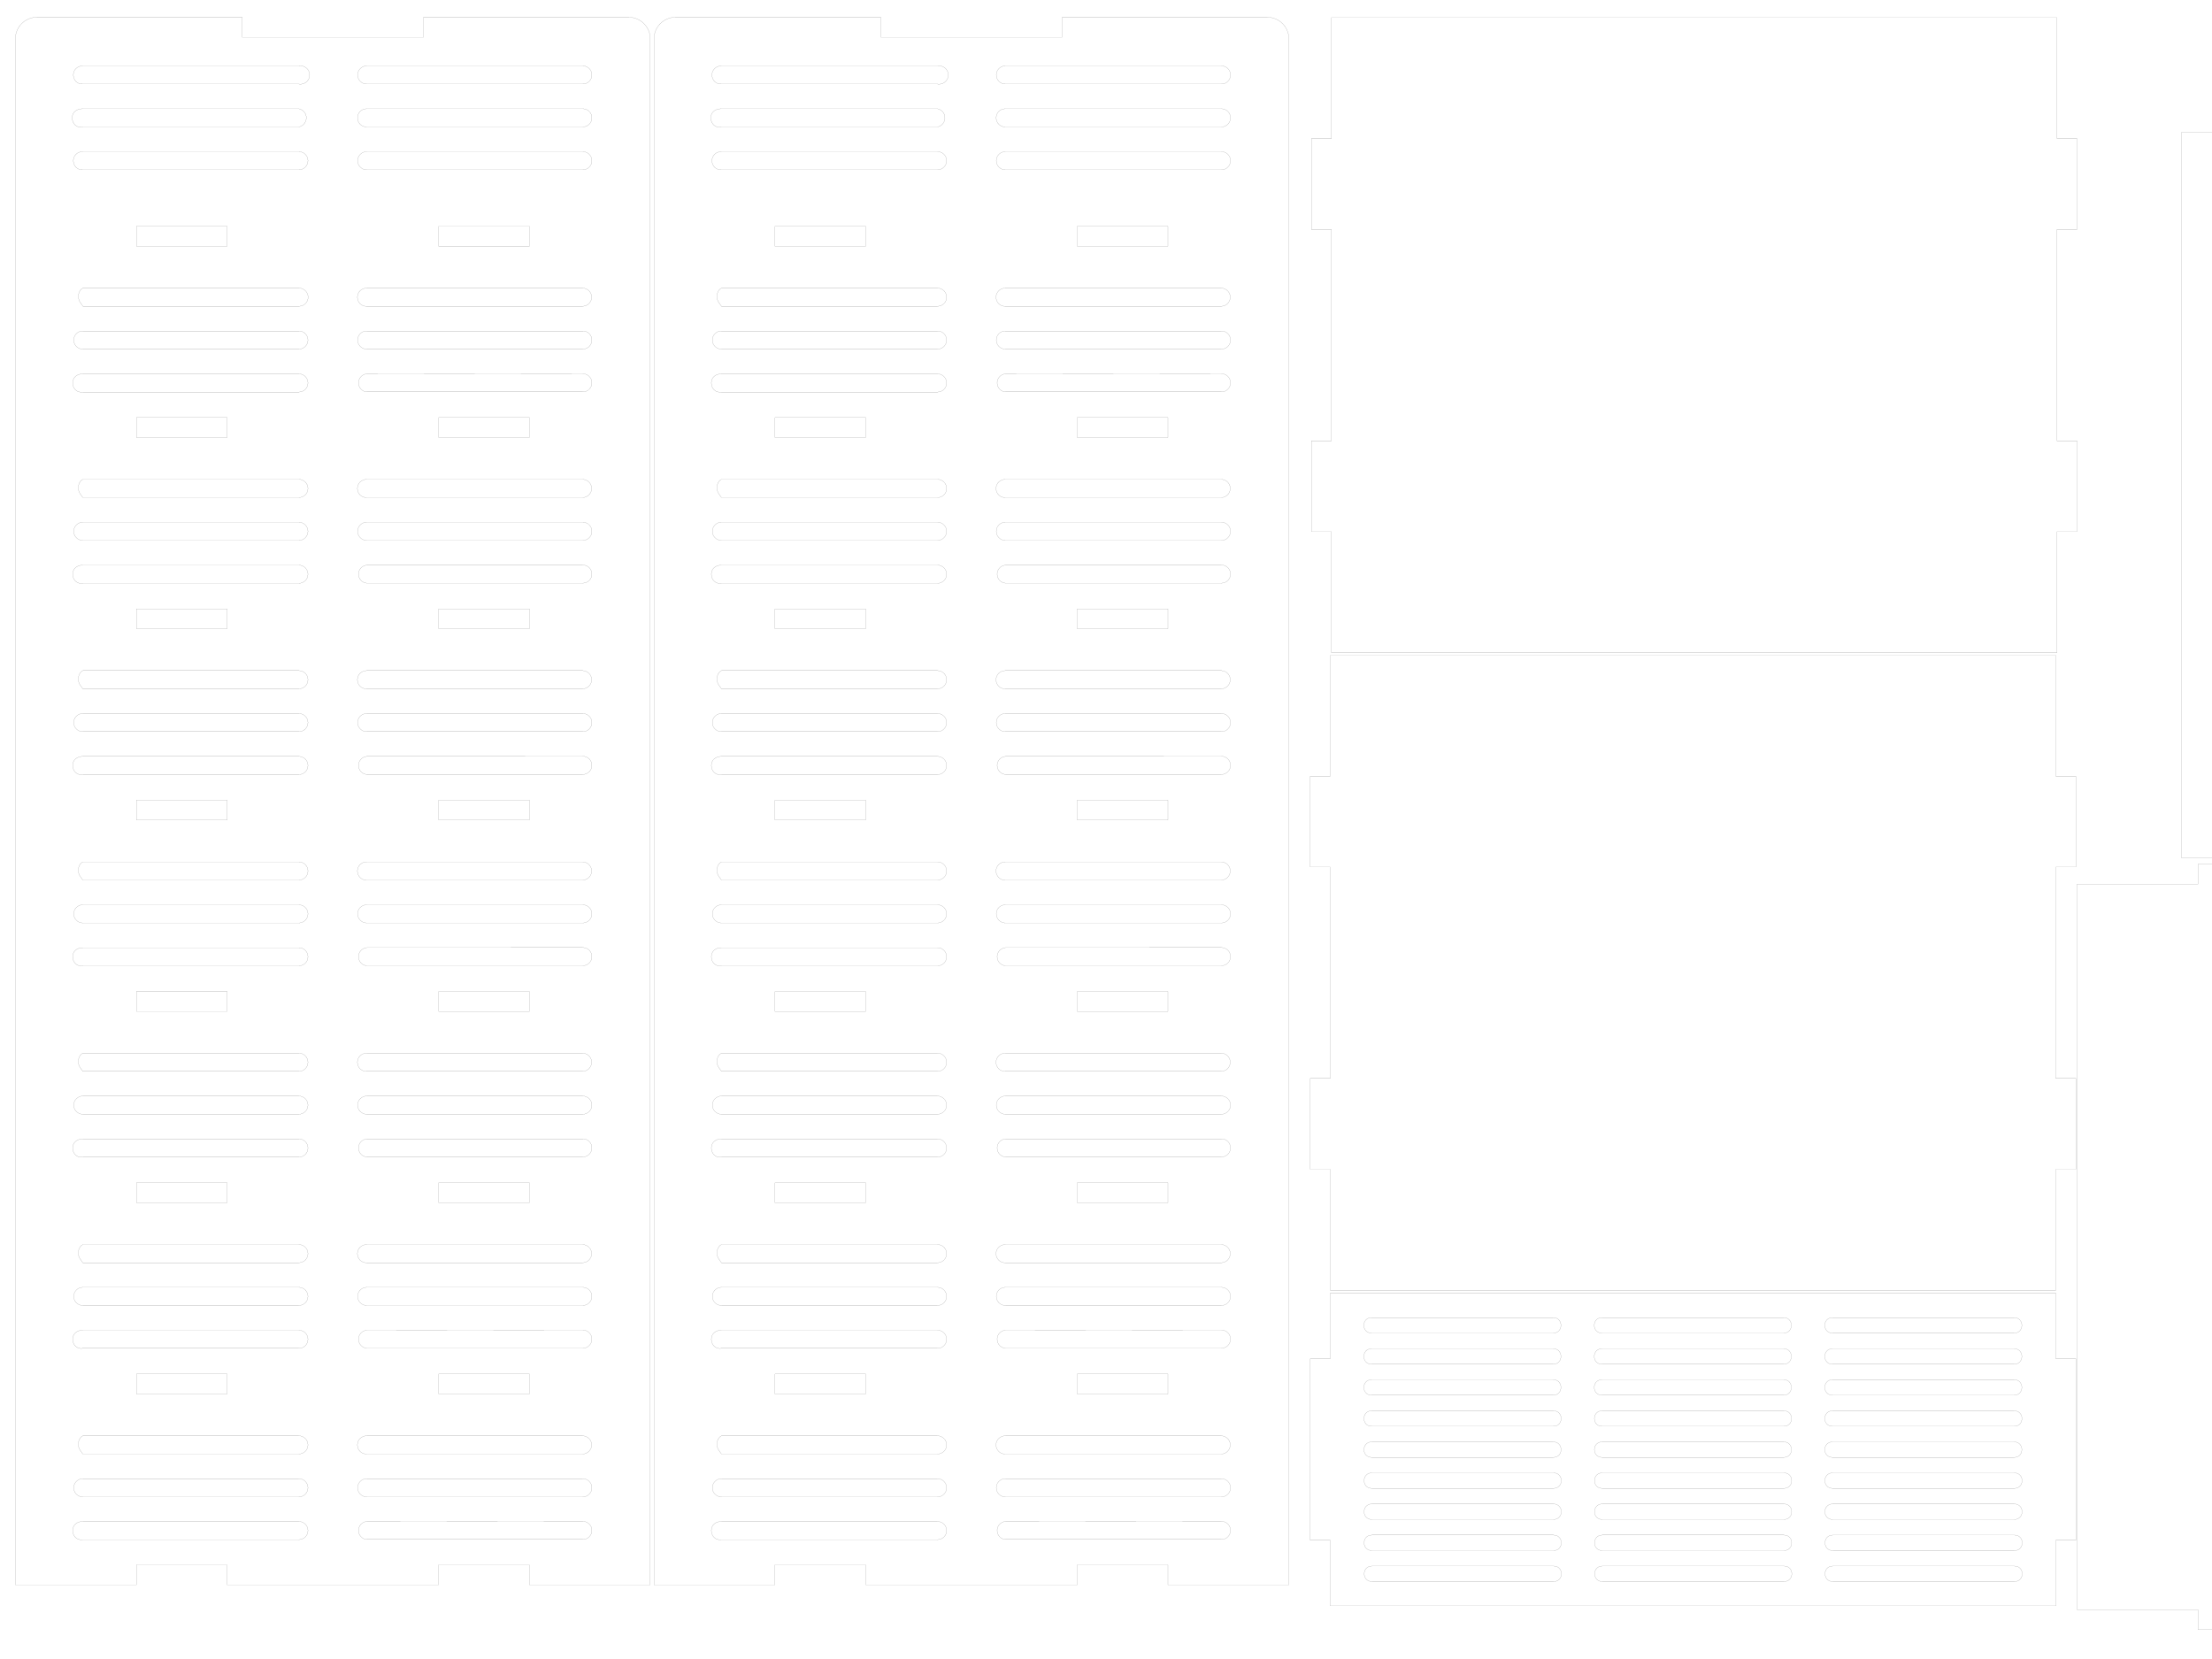 <?xml version="1.0" encoding="utf-8"?>
<!-- Generator: Adobe Illustrator 25.0.0, SVG Export Plug-In . SVG Version: 6.00 Build 0)  -->
<svg version="1.1"
	 id="svg911" inkscape:version="0.92.3 (2405546, 2018-03-11)" sodipodi:docname="desk_shelf.svg" xmlns:cc="http://creativecommons.org/ns#" xmlns:dc="http://purl.org/dc/elements/1.1/" xmlns:inkscape="http://www.inkscape.org/namespaces/inkscape" xmlns:rdf="http://www.w3.org/1999/02/22-rdf-syntax-ns#" xmlns:sodipodi="http://sodipodi.sourceforge.net/DTD/sodipodi-0.dtd" xmlns:svg="http://www.w3.org/2000/svg"
	 xmlns="http://www.w3.org/2000/svg" xmlns:xlink="http://www.w3.org/1999/xlink" x="0px" y="0px" viewBox="0 0 1728 1296"
	 style="enable-background:new 0 0 1728 1296;" xml:space="preserve">
<style type="text/css">
	.st0{fill:none;stroke:#000000;stroke-width:7.200000e-02;stroke-miterlimit:11.339;}
	.st1{fill:none;stroke:#000000;stroke-width:7.200000e-02;stroke-miterlimit:10;}
</style>
<sodipodi:namedview  bordercolor="#666666" borderopacity="1" gridtolerance="10" guidetolerance="10" id="namedview913" inkscape:current-layer="g5132" inkscape:cx="301.42339" inkscape:cy="1271.6185" inkscape:document-units="mm" inkscape:measure-end="0,0" inkscape:measure-start="0,0" inkscape:pageopacity="0" inkscape:pageshadow="2" inkscape:window-height="1029" inkscape:window-maximized="1" inkscape:window-width="2560" inkscape:window-x="0" inkscape:window-y="0" inkscape:zoom="0.49099447" objecttolerance="10" pagecolor="#ffffff" showgrid="false" showguides="false" units="in">
	</sodipodi:namedview>
<g id="Sketch" transform="matrix(1,0,0,-1,51.285,223.745)">
	<g id="g5132">
		<path id="Sketch_w0000" inkscape:connector-curvature="0" sodipodi:nodetypes="cssccccccccccsscccc" class="st0" d="M137.9,210.3
			H-22.3c-9.4,0-17-7.6-17-17v-1207.6h94.5v15.6h70.9v-15.6h165.2v15.6h70.9v-15.6h94.5V193.3c0,9.4-7.6,17-17,17H279.6v-15.6H137.9
			V210.3"/>
		<g id="g1213" transform="translate(-12,8)">
			<path id="Sketch_w0003" inkscape:connector-curvature="0" class="st0" d="M25.4,164.3c-4.1,0-7.4-3-7.4-7.1s3.3-7.4,7.4-7.1
				h168.8c3.8-0.7,7.6,1.9,8.3,5.8c0.7,3.8-1.8,7.5-5.7,8.3c-0.9,0.2-1.7,0.2-2.6,0.1H25.4"/>
			<path id="Sketch_w0004" inkscape:connector-curvature="0" class="st0" d="M247.2,164.3c-3.9,0-7.1-3.2-7.1-7.1
				c0-3.9,3.2-7.1,7.1-7.1H416c3.9,0,7.1,3.2,7.1,7.1c0,3.9-3.2,7.1-7.1,7.1H247.2"/>
			<path id="Sketch_w0005" inkscape:connector-curvature="0" class="st0" d="M25.4,130.8c-4.6,0-8.3-2.5-8.3-7.1s3.7-8.3,8.3-7.1
				h168.8c3.8,0.7,6.4,4.5,5.7,8.4c-0.5,2.9-2.8,5.1-5.7,5.8H25.4"/>
			<path id="Sketch_w0006" inkscape:connector-curvature="0" class="st0" d="M247.2,130.8c-4,0-7.2-3.1-7.2-7.1s3.2-7.2,7.2-7.1H416
				c3.9,0,7.1,3.2,7.1,7.1s-3.2,7.1-7.1,7.1l0,0H247.2"/>
			<path id="Sketch_w0007" inkscape:connector-curvature="0" class="st0" d="M25.4,97.3c-4.1,0-7.4-3-7.4-7.1s3.3-7.4,7.4-7.1h168.8
				c3.9,0,7.1,3.2,7.1,7.1s-3.2,7.1-7.1,7.1l0,0H25.4"/>
			<path id="Sketch_w0008" inkscape:connector-curvature="0" class="st0" d="M247.2,97.3c-3.9,0-7.1-3.2-7.1-7.1s3.2-7.1,7.1-7.1
				H416c3.9,0,7.1,3.2,7.1,7.1s-3.2,7.1-7.1,7.1H247.2"/>
		</g>
		<g id="g1097" transform="translate(-12,5.897)">
			<path id="Sketch_w0001" inkscape:connector-curvature="0" class="st0" d="M67.3,41.1h70.9V25.5H67.3V41.1"/>
			<path id="Sketch_w0002" inkscape:connector-curvature="0" class="st0" d="M303.4,41.1h70.9V25.5h-70.9V41.1"/>
			<path id="Sketch_w0009" inkscape:connector-curvature="0" class="st0" d="M25.4-7.2C22-9,21-14.1,22.9-17.6
				c0.7-1.3,1.7-2.3,2.6-3.8h168.8c3.9,0,7.1,3.1,7.1,7.1c0,3.9-3.2,7.1-7.1,7.1L25.4-7.2"/>
			<path id="Sketch_w0010" inkscape:connector-curvature="0" class="st0" d="M25.4-40.7c-3.9,0-7.1-3.2-7.1-7.1s3.2-7.1,7.1-7.1l0,0
				h168.8c3.9,0,7.1,3.2,7.1,7.1s-3.2,7.1-7.1,7.1H25.4"/>
			<path id="Sketch_w0011" inkscape:connector-curvature="0" class="st0" d="M25.4-74.2c-4.4,0-7.9-2.7-7.9-7.1s3.5-7.9,7.9-7.1
				h168.8c3.9,0,7.1,3.1,7.1,7.1c0,3.9-3.2,7.1-7.1,7.1l0,0H25.4"/>
			<path id="Sketch_w0012" inkscape:connector-curvature="0" class="st0" d="M247.2-7.2c-4,0-7.3-3.1-7.3-7.1s3.2-7.3,7.3-7.1H416
				c3.9,0.1,7,3.4,6.9,7.3c-0.1,3.7-3.1,6.7-6.9,6.9L247.2-7.2"/>
			<path id="Sketch_w0013" inkscape:connector-curvature="0" class="st0" d="M247.2-40.7c-3.9,0-7.1-3.1-7.1-7.1
				c0-3.9,3.2-7.1,7.1-7.1H416c3.9,0,7.1,3.2,7.1,7.1s-3.2,7.1-7.1,7.1H247.2"/>
			<path id="Sketch_w0014" inkscape:connector-curvature="0" class="st0" d="M247.2-74.2c-3.9-0.4-6.8-3.8-6.4-7.7
				c0.3-3.4,3-6.1,6.4-6.4H416c3.9,0,7.1,3.2,7.1,7.1s-3.2,7.1-7.1,7.1L247.2-74.2"/>
		</g>
		<g id="g1115" transform="translate(-12,-46.819)">
			<path id="path1099" inkscape:connector-curvature="0" class="st0" d="M67.3-55.6h70.9v-15.6H67.3V-55.6"/>
			<path id="path1101" inkscape:connector-curvature="0" class="st0" d="M303.4-55.6h70.9v-15.6h-70.9V-55.6"/>
			<path id="path1103" inkscape:connector-curvature="0" class="st0" d="M25.4-103.9c-3.5-1.8-4.4-6.9-2.6-10.4
				c0.7-1.3,1.7-2.3,2.6-3.8h168.8c3.9,0,7.1,3.1,7.1,7.1c0,3.9-3.2,7.1-7.1,7.1L25.4-103.9"/>
			<path id="path1105" inkscape:connector-curvature="0" class="st0" d="M25.4-137.4c-3.9,0-7.1-3.2-7.1-7.1c0-3.9,3.2-7.1,7.1-7.1
				l0,0h168.8c3.9,0,7.1,3.2,7.1,7.1c0,3.9-3.2,7.1-7.1,7.1H25.4"/>
			<path id="path1107" inkscape:connector-curvature="0" class="st0" d="M25.4-170.9c-4.4,0-7.9-2.7-7.9-7.1c0-4.4,3.5-7.9,7.9-7.1
				h168.8c3.9,0,7.1,3.1,7.1,7.1c0,3.9-3.2,7.1-7.1,7.1l0,0H25.4"/>
			<path id="path1109" inkscape:connector-curvature="0" class="st0" d="M247.2-103.9c-4,0-7.3-3.1-7.3-7.1s3.2-7.3,7.3-7.1H416
				c3.9,0.1,7,3.4,6.9,7.3c-0.1,3.7-3.1,6.7-6.9,6.9L247.2-103.9"/>
			<path id="path1111" inkscape:connector-curvature="0" class="st0" d="M247.2-137.4c-3.9,0-7.1-3.1-7.1-7.1c0-3.9,3.2-7.1,7.1-7.1
				H416c3.9,0,7.1,3.2,7.1,7.1c0,3.9-3.2,7.1-7.1,7.1H247.2"/>
			<path id="path1113" inkscape:connector-curvature="0" class="st0" d="M247.2-170.9c-3.9-0.4-6.8-3.8-6.4-7.7
				c0.3-3.4,3-6.1,6.4-6.4H416c3.9,0,7.1,3.2,7.1,7.1s-3.2,7.1-7.1,7.1H247.2"/>
		</g>
		<g id="g1133" transform="translate(-12,-99.536)">
			<path id="path1117" inkscape:connector-curvature="0" class="st0" d="M67.3-152.3h70.9v-15.6H67.3V-152.3"/>
			<path id="path1119" inkscape:connector-curvature="0" class="st0" d="M303.4-152.3h70.9v-15.6h-70.9V-152.3"/>
			<path id="path1121" inkscape:connector-curvature="0" class="st0" d="M25.4-200.6c-3.5-1.8-4.4-6.9-2.6-10.4
				c0.7-1.3,1.7-2.3,2.6-3.8h168.8c3.9,0,7.1,3.1,7.1,7.1c0,3.9-3.2,7.1-7.1,7.1L25.4-200.6"/>
			<path id="path1123" inkscape:connector-curvature="0" class="st0" d="M25.4-234.1c-3.9,0-7.1-3.2-7.1-7.1c0-3.9,3.2-7.1,7.1-7.1
				l0,0h168.8c3.9,0,7.1,3.2,7.1,7.1c0,3.9-3.2,7.1-7.1,7.1H25.4"/>
			<path id="path1125" inkscape:connector-curvature="0" class="st0" d="M25.4-267.6c-4.4,0-7.9-2.7-7.9-7.1s3.5-7.9,7.9-7.1h168.8
				c3.9,0,7.1,3.1,7.1,7.1c0,3.9-3.2,7.1-7.1,7.1l0,0H25.4"/>
			<path id="path1127" inkscape:connector-curvature="0" class="st0" d="M247.2-200.6c-4,0-7.3-3.1-7.3-7.1s3.2-7.3,7.3-7.1H416
				c3.9,0.1,7,3.4,6.9,7.3c-0.1,3.7-3.1,6.7-6.9,6.9L247.2-200.6"/>
			<path id="path1129" inkscape:connector-curvature="0" class="st0" d="M247.2-234.1c-3.9,0-7.1-3.1-7.1-7.1c0-3.9,3.2-7.1,7.1-7.1
				H416c3.9,0,7.1,3.2,7.1,7.1c0,3.9-3.2,7.1-7.1,7.1H247.2"/>
			<path id="path1131" inkscape:connector-curvature="0" class="st0" d="M247.2-267.6c-3.9-0.4-6.8-3.8-6.4-7.7
				c0.3-3.4,3-6.1,6.4-6.4H416c3.9,0,7.1,3.2,7.1,7.1s-3.2,7.1-7.1,7.1H247.2"/>
		</g>
		<g id="g1151" transform="translate(-12,-152.252)">
			<path id="path1135" inkscape:connector-curvature="0" class="st0" d="M67.3-249h70.9v-15.6H67.3V-249"/>
			<path id="path1137" inkscape:connector-curvature="0" class="st0" d="M303.4-249h70.9v-15.6h-70.9V-249"/>
			<path id="path1139" inkscape:connector-curvature="0" class="st0" d="M25.4-297.3c-3.5-1.8-4.4-6.9-2.6-10.4
				c0.7-1.3,1.7-2.3,2.6-3.8h168.8c3.9,0,7.1,3.1,7.1,7.1c0,3.9-3.2,7.1-7.1,7.1L25.4-297.3"/>
			<path id="path1141" inkscape:connector-curvature="0" class="st0" d="M25.4-330.8c-3.9,0-7.1-3.2-7.1-7.1s3.2-7.1,7.1-7.1l0,0
				h168.8c3.9,0,7.1,3.2,7.1,7.1s-3.2,7.1-7.1,7.1H25.4"/>
			<path id="path1143" inkscape:connector-curvature="0" class="st0" d="M25.4-364.3c-4.4,0-7.9-2.7-7.9-7.1s3.5-7.9,7.9-7.1h168.8
				c3.9,0,7.1,3.1,7.1,7.1c0,3.9-3.2,7.1-7.1,7.1l0,0H25.4"/>
			<path id="path1145" inkscape:connector-curvature="0" class="st0" d="M247.2-297.3c-4,0-7.3-3.1-7.3-7.1s3.2-7.3,7.3-7.1H416
				c3.9,0.1,7,3.4,6.9,7.3c-0.1,3.7-3.1,6.7-6.9,6.9L247.2-297.3"/>
			<path id="path1147" inkscape:connector-curvature="0" class="st0" d="M247.2-330.8c-3.9,0-7.1-3.1-7.1-7.1c0-3.9,3.2-7.1,7.1-7.1
				H416c3.9,0,7.1,3.2,7.1,7.1s-3.2,7.1-7.1,7.1H247.2"/>
			<path id="path1149" inkscape:connector-curvature="0" class="st0" d="M247.2-364.3c-3.9-0.4-6.8-3.8-6.4-7.7
				c0.3-3.4,3-6.1,6.4-6.4H416c3.9,0,7.1,3.2,7.1,7.1s-3.2,7.1-7.1,7.1H247.2"/>
		</g>
		<g id="g1169" transform="translate(-12,-204.968)">
			<path id="path1153" inkscape:connector-curvature="0" class="st0" d="M67.3-345.8h70.9v-15.6H67.3V-345.8"/>
			<path id="path1155" inkscape:connector-curvature="0" class="st0" d="M303.4-345.8h70.9v-15.6h-70.9V-345.8"/>
			<path id="path1157" inkscape:connector-curvature="0" class="st0" d="M25.4-394c-3.5-1.8-4.4-6.9-2.6-10.4
				c0.7-1.3,1.7-2.3,2.6-3.8h168.8c3.9,0,7.1,3.1,7.1,7.1c0,3.9-3.2,7.1-7.1,7.1L25.4-394"/>
			<path id="path1159" inkscape:connector-curvature="0" class="st0" d="M25.4-427.5c-3.9,0-7.1-3.2-7.1-7.1s3.2-7.1,7.1-7.1l0,0
				h168.8c3.9,0,7.1,3.2,7.1,7.1s-3.2,7.1-7.1,7.1H25.4"/>
			<path id="path1161" inkscape:connector-curvature="0" class="st0" d="M25.4-461c-4.4,0-7.9-2.7-7.9-7.1s3.5-7.9,7.9-7.1h168.8
				c3.9,0,7.1,3.1,7.1,7.1c0,3.9-3.2,7.1-7.1,7.1l0,0H25.4"/>
			<path id="path1163" inkscape:connector-curvature="0" class="st0" d="M247.2-394c-4,0-7.3-3.1-7.3-7.1s3.2-7.3,7.3-7.1H416
				c3.9,0.1,7,3.4,6.9,7.3c-0.1,3.7-3.1,6.7-6.9,6.9L247.2-394"/>
			<path id="path1165" inkscape:connector-curvature="0" class="st0" d="M247.2-427.5c-3.9,0-7.1-3.1-7.1-7.1c0-3.9,3.2-7.1,7.1-7.1
				H416c3.9,0,7.1,3.2,7.1,7.1s-3.2,7.1-7.1,7.1H247.2"/>
			<path id="path1167" inkscape:connector-curvature="0" class="st0" d="M247.2-461c-3.9-0.4-6.8-3.8-6.4-7.7c0.3-3.4,3-6.1,6.4-6.4
				H416c3.9,0,7.1,3.2,7.1,7.1s-3.2,7.1-7.1,7.1H247.2"/>
		</g>
		<g id="g1187" transform="translate(-12,-257.684)">
			<path id="path1171" inkscape:connector-curvature="0" class="st0" d="M67.3-442.5h70.9v-15.6H67.3V-442.5"/>
			<path id="path1173" inkscape:connector-curvature="0" class="st0" d="M303.4-442.5h70.9v-15.6h-70.9V-442.5"/>
			<path id="path1175" inkscape:connector-curvature="0" class="st0" d="M25.4-490.8c-3.5-1.8-4.4-6.9-2.6-10.4
				c0.7-1.3,1.7-2.3,2.6-3.8h168.8c3.9,0,7.1,3.1,7.1,7.1c0,3.9-3.2,7.1-7.1,7.1L25.4-490.8"/>
			<path id="path1177" inkscape:connector-curvature="0" class="st0" d="M25.4-524.2c-3.9,0-7.1-3.2-7.1-7.1c0-3.9,3.2-7.1,7.1-7.1
				l0,0h168.8c3.9,0,7.1,3.2,7.1,7.1s-3.2,7.1-7.1,7.1H25.4"/>
			<path id="path1179" inkscape:connector-curvature="0" class="st0" d="M25.4-557.7c-4.4,0-7.9-2.7-7.9-7.1c0-4.4,3.5-7.9,7.9-7.1
				h168.8c3.9,0,7.1,3.1,7.1,7.1c0,3.9-3.2,7.1-7.1,7.1l0,0H25.4"/>
			<path id="path1181" inkscape:connector-curvature="0" class="st0" d="M247.2-490.8c-4,0-7.3-3.1-7.3-7.1s3.2-7.3,7.3-7.1H416
				c3.9,0.1,7,3.4,6.9,7.3c-0.1,3.7-3.1,6.7-6.9,6.9L247.2-490.8"/>
			<path id="path1183" inkscape:connector-curvature="0" class="st0" d="M247.2-524.2c-3.9,0-7.1-3.1-7.1-7.1c0-3.9,3.2-7.1,7.1-7.1
				H416c3.9,0,7.1,3.2,7.1,7.1c0,3.9-3.2,7.1-7.1,7.1H247.2"/>
			<path id="path1185" inkscape:connector-curvature="0" class="st0" d="M247.2-557.7c-3.9-0.4-6.8-3.8-6.4-7.7
				c0.3-3.4,3-6.1,6.4-6.4H416c3.9,0,7.1,3.2,7.1,7.1s-3.2,7.1-7.1,7.1L247.2-557.7"/>
		</g>
		<g id="g1205" transform="translate(-12,-310.4)">
			<path id="path1189" inkscape:connector-curvature="0" class="st0" d="M67.3-539.2h70.9v-15.6H67.3V-539.2"/>
			<path id="path1191" inkscape:connector-curvature="0" class="st0" d="M303.4-539.2h70.9v-15.6h-70.9V-539.2"/>
			<path id="path1193" inkscape:connector-curvature="0" class="st0" d="M25.4-587.5c-3.5-1.8-4.4-6.9-2.6-10.4
				c0.7-1.3,1.7-2.3,2.6-3.8h168.8c3.9,0,7.1,3.1,7.1,7.1c0,3.9-3.2,7.1-7.1,7.1L25.4-587.5"/>
			<path id="path1195" inkscape:connector-curvature="0" class="st0" d="M25.4-621c-3.9,0-7.1-3.2-7.1-7.1c0-3.9,3.2-7.1,7.1-7.1
				l0,0h168.8c3.9,0,7.1,3.2,7.1,7.1c0,3.9-3.2,7.1-7.1,7.1H25.4"/>
			<path id="path1197" inkscape:connector-curvature="0" class="st0" d="M25.4-654.4c-4.4,0-7.9-2.7-7.9-7.1c0-4.4,3.5-7.9,7.9-7.1
				h168.8c3.9,0,7.1,3.1,7.1,7.1c0,3.9-3.2,7.1-7.1,7.1l0,0H25.4"/>
			<path id="path1199" inkscape:connector-curvature="0" class="st0" d="M247.2-587.5c-4,0-7.3-3.1-7.3-7.1s3.2-7.3,7.3-7.1H416
				c3.9,0.1,7,3.4,6.9,7.3c-0.1,3.7-3.1,6.7-6.9,6.9L247.2-587.5"/>
			<path id="path1201" inkscape:connector-curvature="0" class="st0" d="M247.2-621c-3.9,0-7.1-3.1-7.1-7.1c0-3.9,3.2-7.1,7.1-7.1
				H416c3.9,0,7.1,3.2,7.1,7.1s-3.2,7.1-7.1,7.1H247.2"/>
			<path id="path1203" inkscape:connector-curvature="0" class="st0" d="M247.2-654.4c-3.9-0.4-6.8-3.8-6.4-7.7
				c0.3-3.4,3-6.1,6.4-6.4H416c3.9,0,7.1,3.2,7.1,7.1c0,3.9-3.2,7.1-7.1,7.1L247.2-654.4"/>
		</g>
		<path id="path1215" inkscape:connector-curvature="0" sodipodi:nodetypes="cssccccccccccsscccc" class="st0" d="M636.8,210.3
			H476.6c-9.4,0-17-7.6-17-17v-1207.6h94.5v15.6H625v-15.6h165.2v15.6h70.9v-15.6h94.5V193.3c0,9.4-7.6,17-17,17H778.5v-15.6H636.8
			V210.3"/>
		<g id="g1229" transform="translate(164,8)">
			<path id="path1217" inkscape:connector-curvature="0" class="st0" d="M348.3,164.3c-4.1,0-7.4-3-7.4-7.1s3.3-7.4,7.4-7.1h168.8
				c3.8-0.7,7.6,1.9,8.3,5.8c0.7,3.8-1.8,7.5-5.7,8.3c-0.9,0.2-1.7,0.2-2.6,0.1H348.3"/>
			<path id="path1219" inkscape:connector-curvature="0" class="st0" d="M570.1,164.3c-3.9,0-7.1-3.2-7.1-7.1c0-3.9,3.2-7.1,7.1-7.1
				h168.8c3.9,0,7.1,3.2,7.1,7.1c0,3.9-3.2,7.1-7.1,7.1H570.1"/>
			<path id="path1221" inkscape:connector-curvature="0" class="st0" d="M348.3,130.8c-4.6,0-8.3-2.5-8.3-7.1s3.7-8.3,8.3-7.1h168.8
				c3.8,0.7,6.4,4.5,5.7,8.4c-0.5,2.9-2.8,5.1-5.7,5.8H348.3"/>
			<path id="path1223" inkscape:connector-curvature="0" class="st0" d="M570.1,130.8c-4,0-7.2-3.1-7.2-7.1s3.2-7.2,7.2-7.1h168.8
				c3.9,0,7.1,3.2,7.1,7.1s-3.2,7.1-7.1,7.1l0,0H570.1"/>
			<path id="path1225" inkscape:connector-curvature="0" class="st0" d="M348.3,97.3c-4.1,0-7.4-3-7.4-7.1s3.3-7.4,7.4-7.1h168.8
				c3.9,0,7.1,3.2,7.1,7.1s-3.2,7.1-7.1,7.1l0,0H348.3"/>
			<path id="path1227" inkscape:connector-curvature="0" class="st0" d="M570.1,97.3c-3.9,0-7.1-3.2-7.1-7.1s3.2-7.1,7.1-7.1h168.8
				c3.9,0,7.1,3.2,7.1,7.1s-3.2,7.1-7.1,7.1H570.1"/>
		</g>
		<g id="g1247" transform="translate(164,5.897)">
			<path id="path1231" inkscape:connector-curvature="0" class="st0" d="M390.2,41.1H461V25.5h-70.9v15.6"/>
			<path id="path1233" inkscape:connector-curvature="0" class="st0" d="M626.2,41.1h70.9V25.5h-70.9V41.1"/>
			<path id="path1235" inkscape:connector-curvature="0" class="st0" d="M348.3-7.2c-3.5-1.8-4.4-6.9-2.6-10.4
				c0.7-1.3,1.7-2.3,2.6-3.8h168.8c3.9,0,7.1,3.1,7.1,7.1c0,3.9-3.2,7.1-7.1,7.1L348.3-7.2"/>
			<path id="path1237" inkscape:connector-curvature="0" class="st0" d="M348.3-40.7c-3.9,0-7.1-3.2-7.1-7.1s3.2-7.1,7.1-7.1l0,0
				h168.8c3.9,0,7.1,3.2,7.1,7.1s-3.2,7.1-7.1,7.1H348.3"/>
			<path id="path1239" inkscape:connector-curvature="0" class="st0" d="M348.3-74.2c-4.4,0-7.9-2.7-7.9-7.1s3.5-7.9,7.9-7.1h168.8
				c3.9,0,7.1,3.1,7.1,7.1c0,3.9-3.2,7.1-7.1,7.1l0,0H348.3"/>
			<path id="path1241" inkscape:connector-curvature="0" class="st0" d="M570.1-7.2c-4,0-7.3-3.1-7.3-7.1s3.2-7.3,7.3-7.1h168.8
				c3.9,0.1,7,3.4,6.9,7.3c-0.1,3.7-3.1,6.7-6.9,6.9L570.1-7.2"/>
			<path id="path1243" inkscape:connector-curvature="0" class="st0" d="M570.1-40.7c-3.9,0-7.1-3.1-7.1-7.1c0-3.9,3.2-7.1,7.1-7.1
				h168.8c3.9,0,7.1,3.2,7.1,7.1s-3.2,7.1-7.1,7.1H570.1"/>
			<path id="path1245" inkscape:connector-curvature="0" class="st0" d="M570.1-74.2c-3.9-0.4-6.8-3.8-6.4-7.7
				c0.3-3.4,3-6.1,6.4-6.4h168.8c3.9,0,7.1,3.2,7.1,7.1s-3.2,7.1-7.1,7.1L570.1-74.2"/>
		</g>
		<g id="g1265" transform="translate(164,-46.819)">
			<path id="path1249" inkscape:connector-curvature="0" class="st0" d="M390.2-55.6H461v-15.6h-70.9v15.6"/>
			<path id="path1251" inkscape:connector-curvature="0" class="st0" d="M626.2-55.6h70.9v-15.6h-70.9V-55.6"/>
			<path id="path1253" inkscape:connector-curvature="0" class="st0" d="M348.3-103.9c-3.5-1.8-4.4-6.9-2.6-10.4
				c0.7-1.3,1.7-2.3,2.6-3.8h168.8c3.9,0,7.1,3.1,7.1,7.1c0,3.9-3.2,7.1-7.1,7.1L348.3-103.9"/>
			<path id="path1255" inkscape:connector-curvature="0" class="st0" d="M348.3-137.4c-3.9,0-7.1-3.2-7.1-7.1c0-3.9,3.2-7.1,7.1-7.1
				l0,0h168.8c3.9,0,7.1,3.2,7.1,7.1c0,3.9-3.2,7.1-7.1,7.1H348.3"/>
			<path id="path1257" inkscape:connector-curvature="0" class="st0" d="M348.3-170.9c-4.4,0-7.9-2.7-7.9-7.1c0-4.4,3.5-7.9,7.9-7.1
				h168.8c3.9,0,7.1,3.1,7.1,7.1c0,3.9-3.2,7.1-7.1,7.1l0,0H348.3"/>
			<path id="path1259" inkscape:connector-curvature="0" class="st0" d="M570.1-103.9c-4,0-7.3-3.1-7.3-7.1s3.2-7.3,7.3-7.1h168.8
				c3.9,0.1,7,3.4,6.9,7.3c-0.1,3.7-3.1,6.7-6.9,6.9L570.1-103.9"/>
			<path id="path1261" inkscape:connector-curvature="0" class="st0" d="M570.1-137.4c-3.9,0-7.1-3.1-7.1-7.1c0-3.9,3.2-7.1,7.1-7.1
				h168.8c3.9,0,7.1,3.2,7.1,7.1c0,3.9-3.2,7.1-7.1,7.1H570.1"/>
			<path id="path1263" inkscape:connector-curvature="0" class="st0" d="M570.1-170.9c-3.9-0.4-6.8-3.8-6.4-7.7
				c0.3-3.4,3-6.1,6.4-6.4h168.8c3.9,0,7.1,3.2,7.1,7.1s-3.2,7.1-7.1,7.1H570.1"/>
		</g>
		<g id="g1283" transform="translate(164,-99.536)">
			<path id="path1267" inkscape:connector-curvature="0" class="st0" d="M390.2-152.3H461v-15.6h-70.9v15.6"/>
			<path id="path1269" inkscape:connector-curvature="0" class="st0" d="M626.2-152.3h70.9v-15.6h-70.9V-152.3"/>
			<path id="path1271" inkscape:connector-curvature="0" class="st0" d="M348.3-200.6c-3.5-1.8-4.4-6.9-2.6-10.4
				c0.7-1.3,1.7-2.3,2.6-3.8h168.8c3.9,0,7.1,3.1,7.1,7.1c0,3.9-3.2,7.1-7.1,7.1L348.3-200.6"/>
			<path id="path1273" inkscape:connector-curvature="0" class="st0" d="M348.3-234.1c-3.9,0-7.1-3.2-7.1-7.1c0-3.9,3.2-7.1,7.1-7.1
				l0,0h168.8c3.9,0,7.1,3.2,7.1,7.1c0,3.9-3.2,7.1-7.1,7.1H348.3"/>
			<path id="path1275" inkscape:connector-curvature="0" class="st0" d="M348.3-267.6c-4.4,0-7.9-2.7-7.9-7.1s3.5-7.9,7.9-7.1h168.8
				c3.9,0,7.1,3.1,7.1,7.1c0,3.9-3.2,7.1-7.1,7.1l0,0H348.3"/>
			<path id="path1277" inkscape:connector-curvature="0" class="st0" d="M570.1-200.6c-4,0-7.3-3.1-7.3-7.1s3.2-7.3,7.3-7.1h168.8
				c3.9,0.1,7,3.4,6.9,7.3c-0.1,3.7-3.1,6.7-6.9,6.9L570.1-200.6"/>
			<path id="path1279" inkscape:connector-curvature="0" class="st0" d="M570.1-234.1c-3.9,0-7.1-3.1-7.1-7.1c0-3.9,3.2-7.1,7.1-7.1
				h168.8c3.9,0,7.1,3.2,7.1,7.1c0,3.9-3.2,7.1-7.1,7.1H570.1"/>
			<path id="path1281" inkscape:connector-curvature="0" class="st0" d="M570.1-267.6c-3.9-0.4-6.8-3.8-6.4-7.7
				c0.3-3.4,3-6.1,6.4-6.4h168.8c3.9,0,7.1,3.2,7.1,7.1s-3.2,7.1-7.1,7.1H570.1"/>
		</g>
		<g id="g1301" transform="translate(164,-152.252)">
			<path id="path1285" inkscape:connector-curvature="0" class="st0" d="M390.2-249H461v-15.6h-70.9v15.6"/>
			<path id="path1287" inkscape:connector-curvature="0" class="st0" d="M626.2-249h70.9v-15.6h-70.9V-249"/>
			<path id="path1289" inkscape:connector-curvature="0" class="st0" d="M348.3-297.3c-3.5-1.8-4.4-6.9-2.6-10.4
				c0.7-1.3,1.7-2.3,2.6-3.8h168.8c3.9,0,7.1,3.1,7.1,7.1c0,3.9-3.2,7.1-7.1,7.1L348.3-297.3"/>
			<path id="path1291" inkscape:connector-curvature="0" class="st0" d="M348.3-330.8c-3.9,0-7.1-3.2-7.1-7.1s3.2-7.1,7.1-7.1l0,0
				h168.8c3.9,0,7.1,3.2,7.1,7.1s-3.2,7.1-7.1,7.1H348.3"/>
			<path id="path1293" inkscape:connector-curvature="0" class="st0" d="M348.3-364.3c-4.4,0-7.9-2.7-7.9-7.1s3.5-7.9,7.9-7.1h168.8
				c3.9,0,7.1,3.1,7.1,7.1c0,3.9-3.2,7.1-7.1,7.1l0,0H348.3"/>
			<path id="path1295" inkscape:connector-curvature="0" class="st0" d="M570.1-297.3c-4,0-7.3-3.1-7.3-7.1s3.2-7.3,7.3-7.1h168.8
				c3.9,0.1,7,3.4,6.9,7.3c-0.1,3.7-3.1,6.7-6.9,6.9L570.1-297.3"/>
			<path id="path1297" inkscape:connector-curvature="0" class="st0" d="M570.1-330.8c-3.9,0-7.1-3.1-7.1-7.1c0-3.9,3.2-7.1,7.1-7.1
				h168.8c3.9,0,7.1,3.2,7.1,7.1s-3.2,7.1-7.1,7.1H570.1"/>
			<path id="path1299" inkscape:connector-curvature="0" class="st0" d="M570.1-364.3c-3.9-0.4-6.8-3.8-6.4-7.7
				c0.3-3.4,3-6.1,6.4-6.4h168.8c3.9,0,7.1,3.2,7.1,7.1s-3.2,7.1-7.1,7.1H570.1"/>
		</g>
		<g id="g1319" transform="translate(164,-204.968)">
			<path id="path1303" inkscape:connector-curvature="0" class="st0" d="M390.2-345.8H461v-15.6h-70.9v15.6"/>
			<path id="path1305" inkscape:connector-curvature="0" class="st0" d="M626.2-345.8h70.9v-15.6h-70.9V-345.8"/>
			<path id="path1307" inkscape:connector-curvature="0" class="st0" d="M348.3-394c-3.5-1.8-4.4-6.9-2.6-10.4
				c0.7-1.3,1.7-2.3,2.6-3.8h168.8c3.9,0,7.1,3.1,7.1,7.1c0,3.9-3.2,7.1-7.1,7.1L348.3-394"/>
			<path id="path1309" inkscape:connector-curvature="0" class="st0" d="M348.3-427.5c-3.9,0-7.1-3.2-7.1-7.1s3.2-7.1,7.1-7.1l0,0
				h168.8c3.9,0,7.1,3.2,7.1,7.1s-3.2,7.1-7.1,7.1H348.3"/>
			<path id="path1311" inkscape:connector-curvature="0" class="st0" d="M348.3-461c-4.4,0-7.9-2.7-7.9-7.1s3.5-7.9,7.9-7.1h168.8
				c3.9,0,7.1,3.1,7.1,7.1c0,3.9-3.2,7.1-7.1,7.1l0,0H348.3"/>
			<path id="path1313" inkscape:connector-curvature="0" class="st0" d="M570.1-394c-4,0-7.3-3.1-7.3-7.1s3.2-7.3,7.3-7.1h168.8
				c3.9,0.1,7,3.4,6.9,7.3c-0.1,3.7-3.1,6.7-6.9,6.9L570.1-394"/>
			<path id="path1315" inkscape:connector-curvature="0" class="st0" d="M570.1-427.5c-3.9,0-7.1-3.1-7.1-7.1c0-3.9,3.2-7.1,7.1-7.1
				h168.8c3.9,0,7.1,3.2,7.1,7.1s-3.2,7.1-7.1,7.1H570.1"/>
			<path id="path1317" inkscape:connector-curvature="0" class="st0" d="M570.1-461c-3.9-0.4-6.8-3.8-6.4-7.7c0.3-3.4,3-6.1,6.4-6.4
				h168.8c3.9,0,7.1,3.2,7.1,7.1s-3.2,7.1-7.1,7.1H570.1"/>
		</g>
		<g id="g1337" transform="translate(164,-257.684)">
			<path id="path1321" inkscape:connector-curvature="0" class="st0" d="M390.2-442.5H461v-15.6h-70.9v15.6"/>
			<path id="path1323" inkscape:connector-curvature="0" class="st0" d="M626.2-442.5h70.9v-15.6h-70.9V-442.5"/>
			<path id="path1325" inkscape:connector-curvature="0" class="st0" d="M348.3-490.8c-3.5-1.8-4.4-6.9-2.6-10.4
				c0.7-1.3,1.7-2.3,2.6-3.8h168.8c3.9,0,7.1,3.1,7.1,7.1c0,3.9-3.2,7.1-7.1,7.1L348.3-490.8"/>
			<path id="path1327" inkscape:connector-curvature="0" class="st0" d="M348.3-524.2c-3.9,0-7.1-3.2-7.1-7.1c0-3.9,3.2-7.1,7.1-7.1
				l0,0h168.8c3.9,0,7.1,3.2,7.1,7.1s-3.2,7.1-7.1,7.1H348.3"/>
			<path id="path1329" inkscape:connector-curvature="0" class="st0" d="M348.3-557.7c-4.4,0-7.9-2.7-7.9-7.1s3.5-7.9,7.9-7.1h168.8
				c3.9,0,7.1,3.1,7.1,7.1c0,3.9-3.2,7.1-7.1,7.1l0,0H348.3"/>
			<path id="path1331" inkscape:connector-curvature="0" class="st0" d="M570.1-490.8c-4,0-7.3-3.1-7.3-7.1s3.2-7.3,7.3-7.1h168.8
				c3.9,0.1,7,3.4,6.9,7.3c-0.1,3.7-3.1,6.7-6.9,6.9L570.1-490.8"/>
			<path id="path1333" inkscape:connector-curvature="0" class="st0" d="M570.1-524.2c-3.9,0-7.1-3.1-7.1-7.1c0-3.9,3.2-7.1,7.1-7.1
				h168.8c3.9,0,7.1,3.2,7.1,7.1c0,3.9-3.2,7.1-7.1,7.1H570.1"/>
			<path id="path1335" inkscape:connector-curvature="0" class="st0" d="M570.1-557.7c-3.9-0.4-6.8-3.8-6.4-7.7
				c0.3-3.4,3-6.1,6.4-6.4h168.8c3.9,0,7.1,3.2,7.1,7.1s-3.2,7.1-7.1,7.1L570.1-557.7"/>
		</g>
		<g id="g1355" transform="translate(164,-310.4)">
			<path id="path1339" inkscape:connector-curvature="0" class="st0" d="M390.2-539.2H461v-15.6h-70.9v15.6"/>
			<path id="path1341" inkscape:connector-curvature="0" class="st0" d="M626.2-539.2h70.9v-15.6h-70.9V-539.2"/>
			<path id="path1343" inkscape:connector-curvature="0" class="st0" d="M348.3-587.5c-3.5-1.8-4.4-6.9-2.6-10.4
				c0.7-1.3,1.7-2.3,2.6-3.8h168.8c3.9,0,7.1,3.1,7.1,7.1c0,3.9-3.2,7.1-7.1,7.1L348.3-587.5"/>
			<path id="path1345" inkscape:connector-curvature="0" class="st0" d="M348.3-621c-3.9,0-7.1-3.2-7.1-7.1c0-3.9,3.2-7.1,7.1-7.1
				l0,0h168.8c3.9,0,7.1,3.2,7.1,7.1c0,3.9-3.2,7.1-7.1,7.1H348.3"/>
			<path id="path1347" inkscape:connector-curvature="0" class="st0" d="M348.3-654.4c-4.4,0-7.9-2.7-7.9-7.1s3.5-7.9,7.9-7.1h168.8
				c3.9,0,7.1,3.1,7.1,7.1c0,3.9-3.2,7.1-7.1,7.1l0,0H348.3"/>
			<path id="path1349" inkscape:connector-curvature="0" class="st0" d="M570.1-587.5c-4,0-7.3-3.1-7.3-7.1s3.2-7.3,7.3-7.1h168.8
				c3.9,0.1,7,3.4,6.9,7.3c-0.1,3.7-3.1,6.7-6.9,6.9L570.1-587.5"/>
			<path id="path1351" inkscape:connector-curvature="0" class="st0" d="M570.1-621c-3.9,0-7.1-3.1-7.1-7.1c0-3.9,3.2-7.1,7.1-7.1
				h168.8c3.9,0,7.1,3.2,7.1,7.1s-3.2,7.1-7.1,7.1H570.1"/>
			<path id="path1353" inkscape:connector-curvature="0" class="st0" d="M570.1-654.4c-3.9-0.4-6.8-3.8-6.4-7.7
				c0.3-3.4,3-6.1,6.4-6.4h168.8c3.9,0,7.1,3.2,7.1,7.1c0,3.9-3.2,7.1-7.1,7.1L570.1-654.4"/>
		</g>
	</g>
	<g id="g4987" transform="translate(-387.449,165.817)">
		<g id="g1483" transform="rotate(-90,334.562,-490.75)">
			<path id="Sketch_w0015" inkscape:connector-curvature="0" class="st0" d="M392.3,550h-94.5v566.9h94.5v15.6h70.9v-15.6h165.2
				v15.6h70.9v-15.6h94.5V550h-94.5v-15.6h-70.9V550H463.2v-15.6h-70.9L392.3,550"/>
		</g>
	</g>
	<g id="g5113" transform="translate(-196.083,95.208)">
		<g id="g5111">
			<g id="g1419" transform="rotate(-90,362.203,-272.059)">
				<path id="path4989" inkscape:connector-curvature="0" class="st0" d="M69.9,550.6h-94.5v566.9h94.5v15.6h70.9v-15.6H306v15.6
					h70.9v-15.6h94.5V550.6h-94.5V535H306v15.6H140.8V535H69.9V550.6"/>
			</g>
			<g id="g5240" transform="translate(195.792,-3.175)">
			</g>
			<g id="g5394" transform="rotate(-90,287.385,-352.254)">
				<path id="Sketch_w0040" inkscape:connector-curvature="0" class="st0" d="M868.1,1111.2h-51.3V544.3h51.3v-15.6h141.7v15.6h51.3
					v566.9h-51.3v15.6H868.1V1111.2"/>
				<g id="g5360" transform="translate(0.093,-3.769)">
					<path id="path5202" inkscape:connector-curvature="0" sodipodi:nodetypes="ccccc" class="st0" d="M896.4,1082.4
						c0,8-12.1,8-12.1,0V940.5c0-8.1,12.1-8.1,12.1,0V1082.4"/>
					<path id="path5204" inkscape:connector-curvature="0" sodipodi:nodetypes="ccccc" class="st0" d="M920.7,1082.4
						c0,8.1-12.1,8.1-12.1,0V940.5c0-8.1,12.1-8.1,12.1,0V1082.4"/>
					<path id="path5206" inkscape:connector-curvature="0" sodipodi:nodetypes="ccccc" class="st0" d="M945,1082.4
						c0,8-12.1,8-12.1,0V940.5c0-8.1,12.1-8.1,12.1,0V1082.4"/>
					<path id="path5208" inkscape:connector-curvature="0" sodipodi:nodetypes="ccccc" class="st0" d="M969.2,1082.5
						c0,8.1-12.1,8.1-12.1,0V940.6c0-8.1,12.1-8.1,12.1,0V1082.5"/>
					<path id="path5210" inkscape:connector-curvature="0" sodipodi:nodetypes="ccccc" class="st0" d="M993.5,1082.5
						c0,8.1-12.1,8.1-12.1,0V940.6c0-8.1,12.1-8.1,12.1,0V1082.5"/>
					<path id="path5212" inkscape:connector-curvature="0" sodipodi:nodetypes="ccccc" class="st0" d="M1017.8,1082.6
						c0,8.1-12.1,8.1-12.1,0V940.7c0-8.1,12.1-8.1,12.1,0V1082.6"/>
					<path id="path5214" inkscape:connector-curvature="0" sodipodi:nodetypes="ccccc" class="st0" d="M1042,1082.6
						c0,8.1-12.1,8.1-12.1,0V940.7c0-8.1,12.1-8.1,12.1,0V1082.6"/>
					<path id="path5236" inkscape:connector-curvature="0" sodipodi:nodetypes="ccccc" class="st0" d="M872.2,1082.4
						c0,8-12.1,8-12.1,0V940.5c0-8.1,12.1-8.1,12.1,0V1082.4"/>
					<path id="path5238" inkscape:connector-curvature="0" sodipodi:nodetypes="ccccc" class="st0" d="M847.9,1082.4
						c0,8-12.1,8-12.1,0V940.5c0-8.1,12.1-8.1,12.1,0V1082.4"/>
					<g id="g5280" transform="translate(195.792,-66.675)">
						<path id="path5242" inkscape:connector-curvature="0" sodipodi:nodetypes="ccccc" class="st0" d="M700.6,969
							c0,8-12.1,8-12.1,0V827.1c0-8.1,12.1-8.1,12.1,0V969"/>
						<path id="path5244" inkscape:connector-curvature="0" sodipodi:nodetypes="ccccc" class="st0" d="M724.9,969.1
							c0,8.1-12.1,8.1-12.1,0V827.2c0-8.1,12.1-8.1,12.1,0V969.1"/>
						<path id="path5246" inkscape:connector-curvature="0" sodipodi:nodetypes="ccccc" class="st0" d="M749.2,969.1
							c0,8-12.1,8-12.1,0V827.2c0-8.1,12.1-8.1,12.1,0V969.1"/>
						<path id="path5248" inkscape:connector-curvature="0" sodipodi:nodetypes="ccccc" class="st0" d="M773.4,969.2
							c0,8.1-12.1,8.1-12.1,0V827.3c0-8.1,12.1-8.1,12.1,0V969.2"/>
						<path id="path5250" inkscape:connector-curvature="0" sodipodi:nodetypes="ccccc" class="st0" d="M797.7,969.2
							c0,8.1-12.1,8.1-12.1,0V827.3c0-8.1,12.1-8.1,12.1,0V969.2"/>
						<path id="path5252" inkscape:connector-curvature="0" sodipodi:nodetypes="ccccc" class="st0" d="M822,969.2
							c0,8.1-12.1,8.1-12.1,0V827.3c0-8.1,12.1-8.1,12.1,0V969.2"/>
						<path id="path5254" inkscape:connector-curvature="0" sodipodi:nodetypes="ccccc" class="st0" d="M846.2,969.3
							c0,8.1-12.1,8.1-12.1,0V827.4c0-8.1,12.1-8.1,12.1,0V969.3"/>
						<path id="path5276" inkscape:connector-curvature="0" sodipodi:nodetypes="ccccc" class="st0" d="M676.4,969
							c0,8-12.1,8-12.1,0V827.1c0-8.1,12.1-8.1,12.1,0V969"/>
						<path id="path5278" inkscape:connector-curvature="0" sodipodi:nodetypes="ccccc" class="st0" d="M652.1,969
							c0,8-12.1,8-12.1,0V827.1c0-8.1,12.1-8.1,12.1,0V969"/>
					</g>
					<g id="g5320" transform="translate(195.792,-130.175)">
						<path id="path5282" inkscape:connector-curvature="0" sodipodi:nodetypes="ccccc" class="st0" d="M700.6,852.5
							c0,8-12.1,8-12.1,0V710.6c0-8.1,12.1-8.1,12.1,0V852.5"/>
						<path id="path5284" inkscape:connector-curvature="0" sodipodi:nodetypes="ccccc" class="st0" d="M724.9,852.6
							c0,8.1-12.1,8.1-12.1,0V710.7c0-8.1,12.1-8.1,12.1,0V852.6"/>
						<path id="path5286" inkscape:connector-curvature="0" sodipodi:nodetypes="ccccc" class="st0" d="M749.2,852.6
							c0,8-12.1,8-12.1,0V710.7c0-8.1,12.1-8.1,12.1,0V852.6"/>
						<path id="path5288" inkscape:connector-curvature="0" sodipodi:nodetypes="ccccc" class="st0" d="M773.4,852.7
							c0,8.1-12.1,8.1-12.1,0V710.8c0-8.1,12.1-8.1,12.1,0V852.7"/>
						<path id="path5290" inkscape:connector-curvature="0" sodipodi:nodetypes="ccccc" class="st0" d="M797.7,852.7
							c0,8.1-12.1,8.1-12.1,0V710.8c0-8.1,12.1-8.1,12.1,0V852.7"/>
						<path id="path5292" inkscape:connector-curvature="0" sodipodi:nodetypes="ccccc" class="st0" d="M822,852.7
							c0,8.1-12.1,8.1-12.1,0V710.8c0-8.1,12.1-8.1,12.1,0V852.7"/>
						<path id="path5294" inkscape:connector-curvature="0" sodipodi:nodetypes="ccccc" class="st0" d="M846.2,852.8
							c0,8.1-12.1,8.1-12.1,0V710.9c0-8.1,12.1-8.1,12.1,0V852.8"/>
						<path id="path5316" inkscape:connector-curvature="0" sodipodi:nodetypes="ccccc" class="st0" d="M676.4,852.5
							c0,8-12.1,8-12.1,0V710.6c0-8.1,12.1-8.1,12.1,0V852.5"/>
						<path id="path5318" inkscape:connector-curvature="0" sodipodi:nodetypes="ccccc" class="st0" d="M652.1,852.5
							c0,8-12.1,8-12.1,0V710.6c0-8.1,12.1-8.1,12.1,0V852.5"/>
					</g>
				</g>
			</g>
		</g>
	</g>
</g>
<g id="layer1" transform="translate(0,7246.8)" inkscape:groupmode="layer" inkscape:label="Layer 1">
	<path id="path4989-0" inkscape:connector-curvature="0" class="st1" d="M1717.1-5989.3h-94.5v-566.9h94.5v-15.6h70.9v15.6h165.2
		v-15.6h70.9v15.6h94.5v566.9h-94.5v15.6h-70.9v-15.6H1788v15.6h-70.9V-5989.3"/>
	<path id="path4989-4" inkscape:connector-curvature="0" class="st1" d="M2525.6-6556.2h94.5v566.9h-94.5v15.6h-70.9v-15.6h-165.2
		v15.6h-70.9v-15.6h-94.5v-566.9h94.5v-15.6h70.9v15.6h165.2v-15.6h70.9V-6556.2"/>
	<path id="path2746" inkscape:connector-curvature="0" class="st1" d="M2720.1-5989.3h-94.5v-566.9h94.5v-15.6h70.9v15.6h165.2
		v-15.6h70.9v15.6h94.5v566.9h-94.5v15.6h-70.9v-15.6H2791v15.6h-70.9V-5989.3"/>
	<path id="path4087" inkscape:connector-curvature="0" class="st1" d="M1798.7-6576.6h-94.5v-566.9h94.5v-15.6h70.9v15.6h165.2
		v-15.6h70.9v15.6h94.5v566.9h-94.5v15.6h-70.9v-15.6h-165.2v15.6h-70.9V-6576.6"/>
	<path id="path4089" inkscape:connector-curvature="0" class="st1" d="M2607.2-7143.5h94.5v566.9h-94.5v15.6h-70.9v-15.6h-165.2
		v15.6h-70.9v-15.6h-94.5v-566.9h94.5v-15.6h70.9v15.6h165.2v-15.6h70.9V-7143.5"/>
	<path id="path4091" inkscape:connector-curvature="0" class="st1" d="M2801.8-6576.6h-94.5v-566.9h94.5v-15.6h70.9v15.6h165.2
		v-15.6h70.9v15.6h94.5v566.9h-94.5v15.6h-70.9v-15.6h-165.2v15.6h-70.9V-6576.6"/>
</g>
<g id="layer1_1_" transform="translate(0,7246.8)" inkscape:groupmode="layer" inkscape:label="Layer 1">
	<path id="path4989-0_1_" inkscape:connector-curvature="0" class="st1" d="M1484.9-7300.8h-94.5v-566.9h94.5v-15.6h70.9v15.6H1721
		v-15.6h70.9v15.6h94.5v566.9h-94.5v15.6H1721v-15.6h-165.2v15.6h-70.9V-7300.8"/>
	<path id="path4989-4_1_" inkscape:connector-curvature="0" class="st1" d="M2293.4-7867.7h94.5v566.9h-94.5v15.6h-70.9v-15.6
		h-165.2v15.6h-70.9v-15.6h-94.5v-566.9h94.5v-15.6h70.9v15.6h165.2v-15.6h70.9V-7867.7"/>
	<path id="path2746_1_" inkscape:connector-curvature="0" class="st1" d="M2487.9-7300.8h-94.5v-566.9h94.5v-15.6h70.9v15.6H2724
		v-15.6h70.9v15.6h94.5v566.9h-94.5v15.6H2724v-15.6h-165.2v15.6h-70.9V-7300.8"/>
	<path id="path4087_1_" inkscape:connector-curvature="0" class="st1" d="M1566.5-7888.2H1472v-566.9h94.5v-15.6h70.9v15.6h165.2
		v-15.6h70.9v15.6h94.5v566.9h-94.5v15.6h-70.9v-15.6h-165.2v15.6h-70.9V-7888.2"/>
	<path id="path4089_1_" inkscape:connector-curvature="0" class="st1" d="M2375-8455.1h94.5v566.9H2375v15.6h-70.9v-15.6h-165.2
		v15.6H2068v-15.6h-94.5v-566.9h94.5v-15.6h70.9v15.6h165.2v-15.6h70.9L2375-8455.1"/>
	<path id="path4091_1_" inkscape:connector-curvature="0" class="st1" d="M2569.6-7888.2H2475v-566.9h94.5v-15.6h70.9v15.6h165.2
		v-15.6h70.9v15.6h94.5v566.9h-94.5v15.6h-70.9v-15.6h-165.2v15.6h-70.9V-7888.2"/>
</g>
</svg>
